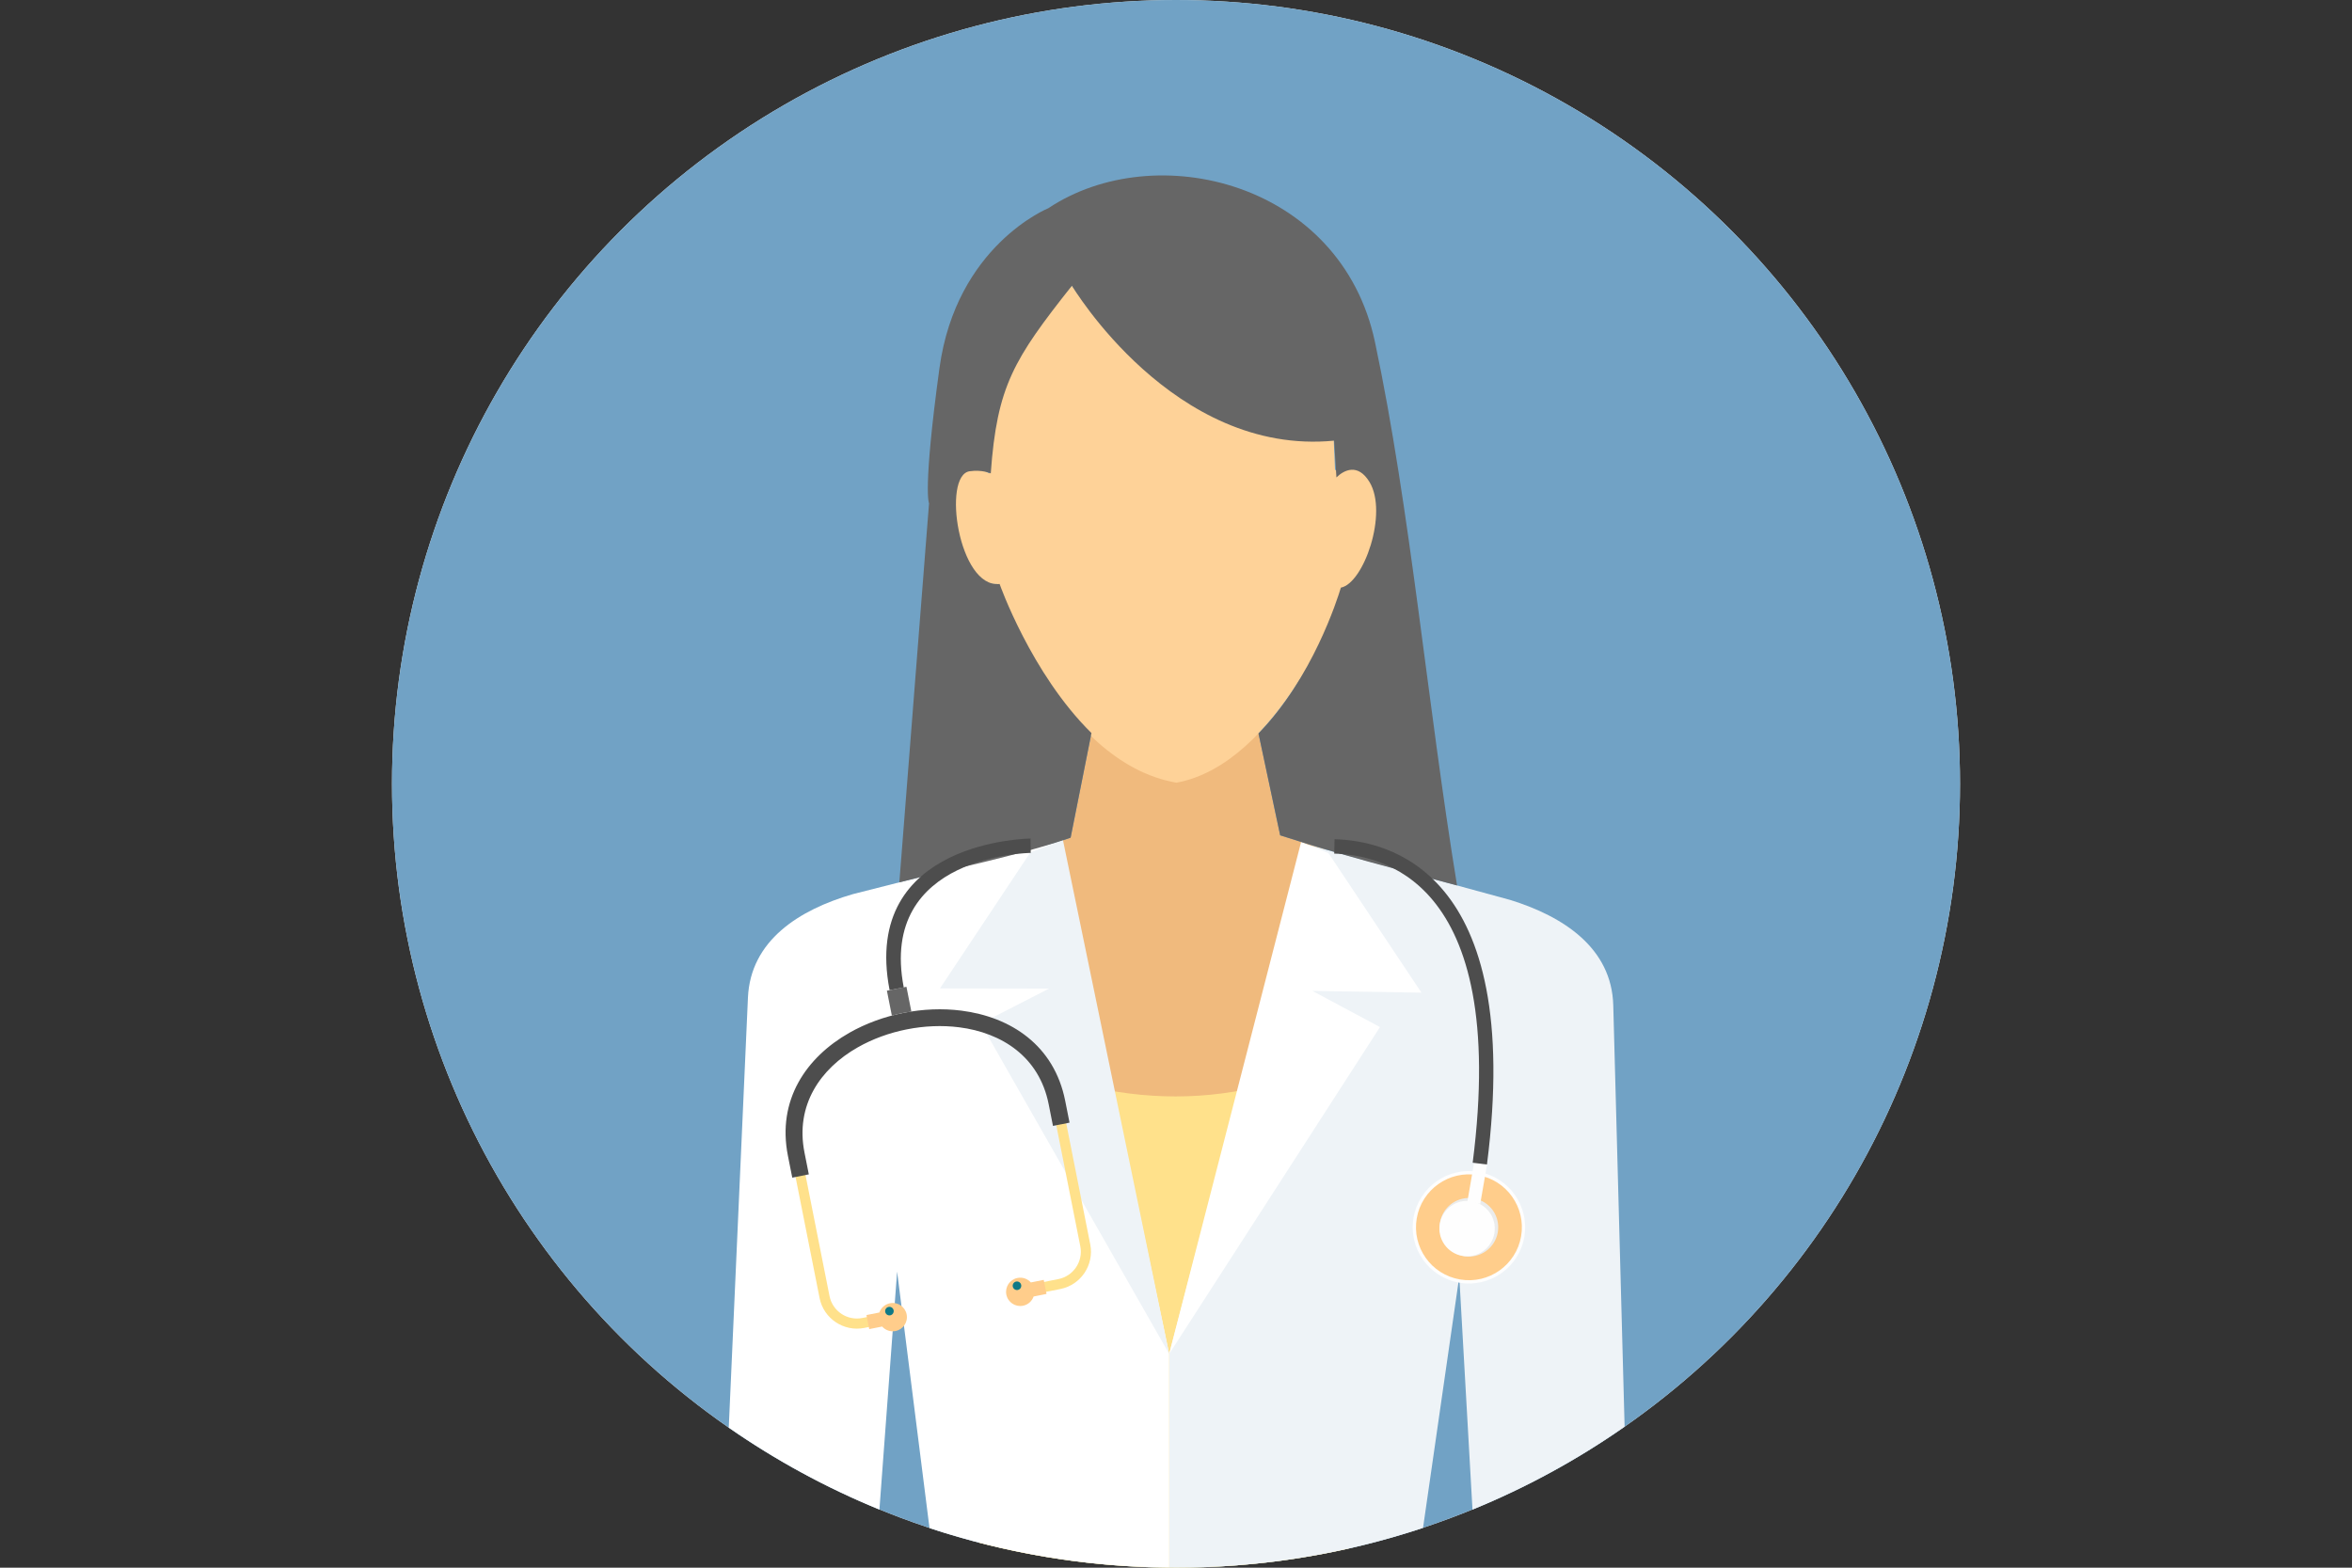 <?xml version="1.0" encoding="utf-8"?>
<!-- Generator: Adobe Illustrator 16.0.0, SVG Export Plug-In . SVG Version: 6.00 Build 0)  -->
<!DOCTYPE svg PUBLIC "-//W3C//DTD SVG 1.1//EN" "http://www.w3.org/Graphics/SVG/1.1/DTD/svg11.dtd">
<svg version="1.1" id="Layer_1" xmlns="http://www.w3.org/2000/svg" xmlns:xlink="http://www.w3.org/1999/xlink" x="0px" y="0px"
	 width="900px" height="600px" viewBox="0 0 900 600" enable-background="new 0 0 900 600" xml:space="preserve">
<rect x="0" y="0" width="900" height="600" fill="#333333" stroke="none"/>
<circle fill="#ECF0F1" cx="450" cy="300" r="300"/>
<circle fill="#71A2C5" cx="450" cy="300" r="300"/>
<path fill="#F0BA7D" d="M417.827,279.644l-8.152,40.963L382.362,330l16.164,254.993l103.924-0.59l4.854-259.22l-17.443-5.488
	l-8.89-41.788L417.827,279.644L417.827,279.644z"/>
<path fill="#FFE18B" d="M376.163,401.145c45.47,22.045,92.244,26.673,141.483,1.248l-1.679,190.314
	C494.737,597.469,472.665,600,450,600c-26.081,0-51.382-3.333-75.506-9.588L376.163,401.145z"/>
<path fill="#EEF3F7" d="M498.632,322.817l79.209,21.603c20.54,6.341,38.893,18.486,39.479,40.312l4.344,161.308
	c-18.051,12.618-37.556,23.292-58.211,31.74l-5.056-89.209l-13.872,96.216C514.81,594.655,483.03,600,450.001,600
	c-0.862,0-1.718-0.025-2.579-0.033l-0.033-81.781L498.632,322.817z"/>
<g>
	<path fill="#FFFFFF" d="M497.877,322.258l10.438,4.21l35.605,53.452l-41.734-0.672l25.868,13.842l-80.663,125.097L497.877,322.258
		L497.877,322.258z"/>
	<path fill="#FFFFFF" d="M405.966,322.001l-79.579,20.202c-20.651,5.979-39.211,17.798-40.185,39.61l-7.338,164.593
		c17.893,12.451,37.207,22.997,57.648,31.362l6.773-91.093l12.393,98.179c28.883,9.566,59.714,14.843,91.743,15.114l-0.033-81.782
		L405.966,322.001L405.966,322.001z"/>
</g>
<path fill="#EEF3F7" d="M406.729,321.452l-12.445,4.768l-34.605,52.074l41.741,0.067l-26.109,13.383l72.08,126.441L406.729,321.452
	L406.729,321.452z"/>
<path fill="#FED298" d="M363.958,181.407c-1.33,13.425,1.358,43.233,17.644,42.099c0,0,23.439,68.314,68.567,76.05
	c38.96-7.119,62.66-68.992,64.459-74.878c5.366,1.833,20.386-23.151,8.872-43.591c-3.302-5.862-12.65-1.116-12.65-1.116
	l-0.72-17.068c-61.565,5.979-99.956-53.567-99.956-53.567c-23.469,25.529-29.115,40.1-31.625,71.852c0,0-4.408-2.736-9.3-2.84
	C367.775,178.313,365.884,179.598,363.958,181.407L363.958,181.407z"/>
<path fill="#666666" d="M409.674,320.606l7.975-40.049c-23.102-22.745-35.147-57.052-35.147-57.052
	c-15.74,1.755-22.062-41.626-11.471-43.142c4.843-0.693,8.086,0.824,8.086,0.824c2.385-33.525,8.842-43.719,31.058-71.853
	c0,0,38.811,65.297,100.328,59.317l0.88,14.079c2.908-2.859,8.226-5.546,12.655,1.739c7.207,11.854-2.221,38.792-10.949,40.437
	c-1.236,4.153-10.95,34.799-31.524,55.799l8.296,38.992c23.084,7.476,45.342,13.249,67.684,19.189
	c-11.35-69.186-17.854-144.052-31.405-207.959c-13.005-61.325-84.1-78.477-124.982-51.241c0,0-35.252,14.204-41.688,61.312
	c-6.434,47.106-3.972,51.646-3.972,51.646l-11.359,145.054C365.198,332.352,389.586,327.514,409.674,320.606L409.674,320.606z"/>
<path fill="#FEFEFE" d="M558.43,490.915c-11.705-2.021-19.559-13.151-17.538-24.858c2.021-11.704,13.152-19.561,24.858-17.54
	c11.708,2.021,19.56,13.154,17.539,24.862C581.268,485.085,570.137,492.937,558.43,490.915z"/>
<path fill="#FFCD8B" d="M558.644,489.68c-11.025-1.904-18.421-12.382-16.517-23.408s12.385-18.423,23.412-16.519
	c11.025,1.905,18.419,12.388,16.516,23.413C580.148,484.191,569.671,491.584,558.644,489.68z"/>
<path fill="#EBECEC" d="M560.182,480.766c-6.097-1.053-10.191-6.857-9.138-12.954c1.052-6.103,6.854-10.19,12.951-9.139
	c6.103,1.054,10.193,6.851,9.14,12.953C572.084,477.725,566.284,481.817,560.182,480.766L560.182,480.766z"/>
<path fill="#FEFEFE" d="M561.5,459.873l4.927,0.85l2.648-15.34l-4.924-0.85L561.5,459.873L561.5,459.873z"/>
<path fill="#FFE18B" d="M396.529,495.171l9.231-1.831c3.921-0.779,7.171-3.09,9.241-6.187c2.068-3.098,2.967-6.981,2.187-10.903
	l-10.854-54.689c-4.097-20.637-20.242-31.161-38.691-33.493c-7.07-0.896-14.481-0.569-21.66,0.854
	c-7.185,1.42-14.15,3.949-20.339,7.475c-16.118,9.179-26.981,25.052-22.877,45.723l10.854,54.69c0.779,3.921,3.092,7.168,6.188,9.24
	l0.007-0.003c3.099,2.073,6.978,2.968,10.897,2.189l9.225-1.832l-0.754-3.803l-9.228,1.832c-2.875,0.57-5.726-0.087-7.995-1.602
	l0.001-0.002c-2.271-1.521-3.968-3.903-4.54-6.774l-10.854-54.69c-3.723-18.756,6.231-33.212,20.979-41.605
	c5.828-3.321,12.402-5.705,19.187-7.052c6.784-1.344,13.772-1.647,20.431-0.808c16.884,2.135,31.651,11.698,35.365,30.418
	l10.857,54.689c0.569,2.874-0.092,5.721-1.608,7.995c-1.52,2.269-3.903,3.966-6.776,4.534l-9.23,1.831L396.529,495.171
	L396.529,495.171z"/>
<path fill="#4D4D4D" d="M409.26,429.666l-1.658-8.354c-4.221-21.278-20.833-32.121-39.8-34.521
	c-7.205-0.908-14.753-0.585-22.066,0.868c-7.316,1.449-14.414,4.027-20.721,7.615c-16.577,9.441-27.742,25.785-23.514,47.098
	l1.661,8.354l6.334-1.26l-1.658-8.354c-3.594-18.114,6.056-32.1,20.346-40.238c5.711-3.251,12.151-5.585,18.805-6.905
	c6.652-1.32,13.501-1.617,20.025-0.793c16.361,2.067,30.664,11.311,34.255,29.392l1.657,8.354L409.26,429.666L409.26,429.666z"/>
<g>
	<path fill="#FFCD8B" d="M332.62,508.689l4.938-0.98c1.238,1.391,3.157,2.105,5.111,1.718c2.938-0.582,4.847-3.436,4.264-6.376
		c-0.582-2.935-3.435-4.845-6.373-4.26c-1.958,0.388-3.457,1.783-4.068,3.54l-4.936,0.979L332.62,508.689z"/>
	<path fill="#FFCD8B" d="M400.453,495.227l-4.934,0.98c-0.613,1.756-2.112,3.151-4.067,3.539c-2.937,0.581-5.789-1.326-6.373-4.266
		c-0.581-2.935,1.327-5.789,4.262-6.371c1.956-0.389,3.876,0.329,5.111,1.718l4.936-0.981L400.453,495.227L400.453,495.227z"/>
</g>
<path fill="#666666" d="M348.738,387.163l-1.883-9.489l-3.744,0.746l-3.738,0.74l1.904,9.581c1.426-0.417,2.87-0.77,4.328-1.058
	C346.643,387.476,347.688,387.304,348.738,387.163z"/>
<g>
	<path fill="#0F7986" d="M340.661,503.41c0.891-0.177,1.466-1.043,1.289-1.928c-0.176-0.889-1.037-1.468-1.928-1.291
		s-1.466,1.039-1.291,1.929C338.909,503.008,339.771,503.588,340.661,503.41L340.661,503.41z"/>
	<path fill="#0F7986" d="M389.474,493.705c0.887-0.176,1.464-1.039,1.287-1.926c-0.177-0.891-1.037-1.468-1.928-1.292
		c-0.891,0.177-1.466,1.039-1.289,1.931C387.718,493.303,388.582,493.881,389.474,493.705z"/>
</g>
<path fill="#FEFEFE" d="M559.583,480.661c-5.769-0.996-9.638-6.481-8.643-12.252c0.996-5.767,6.479-9.637,12.249-8.642
	c5.768,0.996,9.639,6.479,8.644,12.247C570.837,477.786,565.352,481.657,559.583,480.661z"/>
<g>
	<path fill="#4D4D4D" d="M394.41,326.441c-0.167,0.001-58.432,0.484-48.589,51.459l-5.417,1.036
		c-11.095-57.467,53.758-57.996,53.944-57.999L394.41,326.441L394.41,326.441z"/>
	<path fill="#4D4D4D" d="M510.674,321.2c9.505,0.256,27.884,2.847,42.024,20.052c13.841,16.837,23.544,47.757,16.288,104.447
		l-5.462-0.691c7.022-54.871-2.052-84.411-15.077-100.259c-12.727-15.481-29.319-17.814-37.903-18.046L510.674,321.2L510.674,321.2z
		"/>
</g>
</svg>
